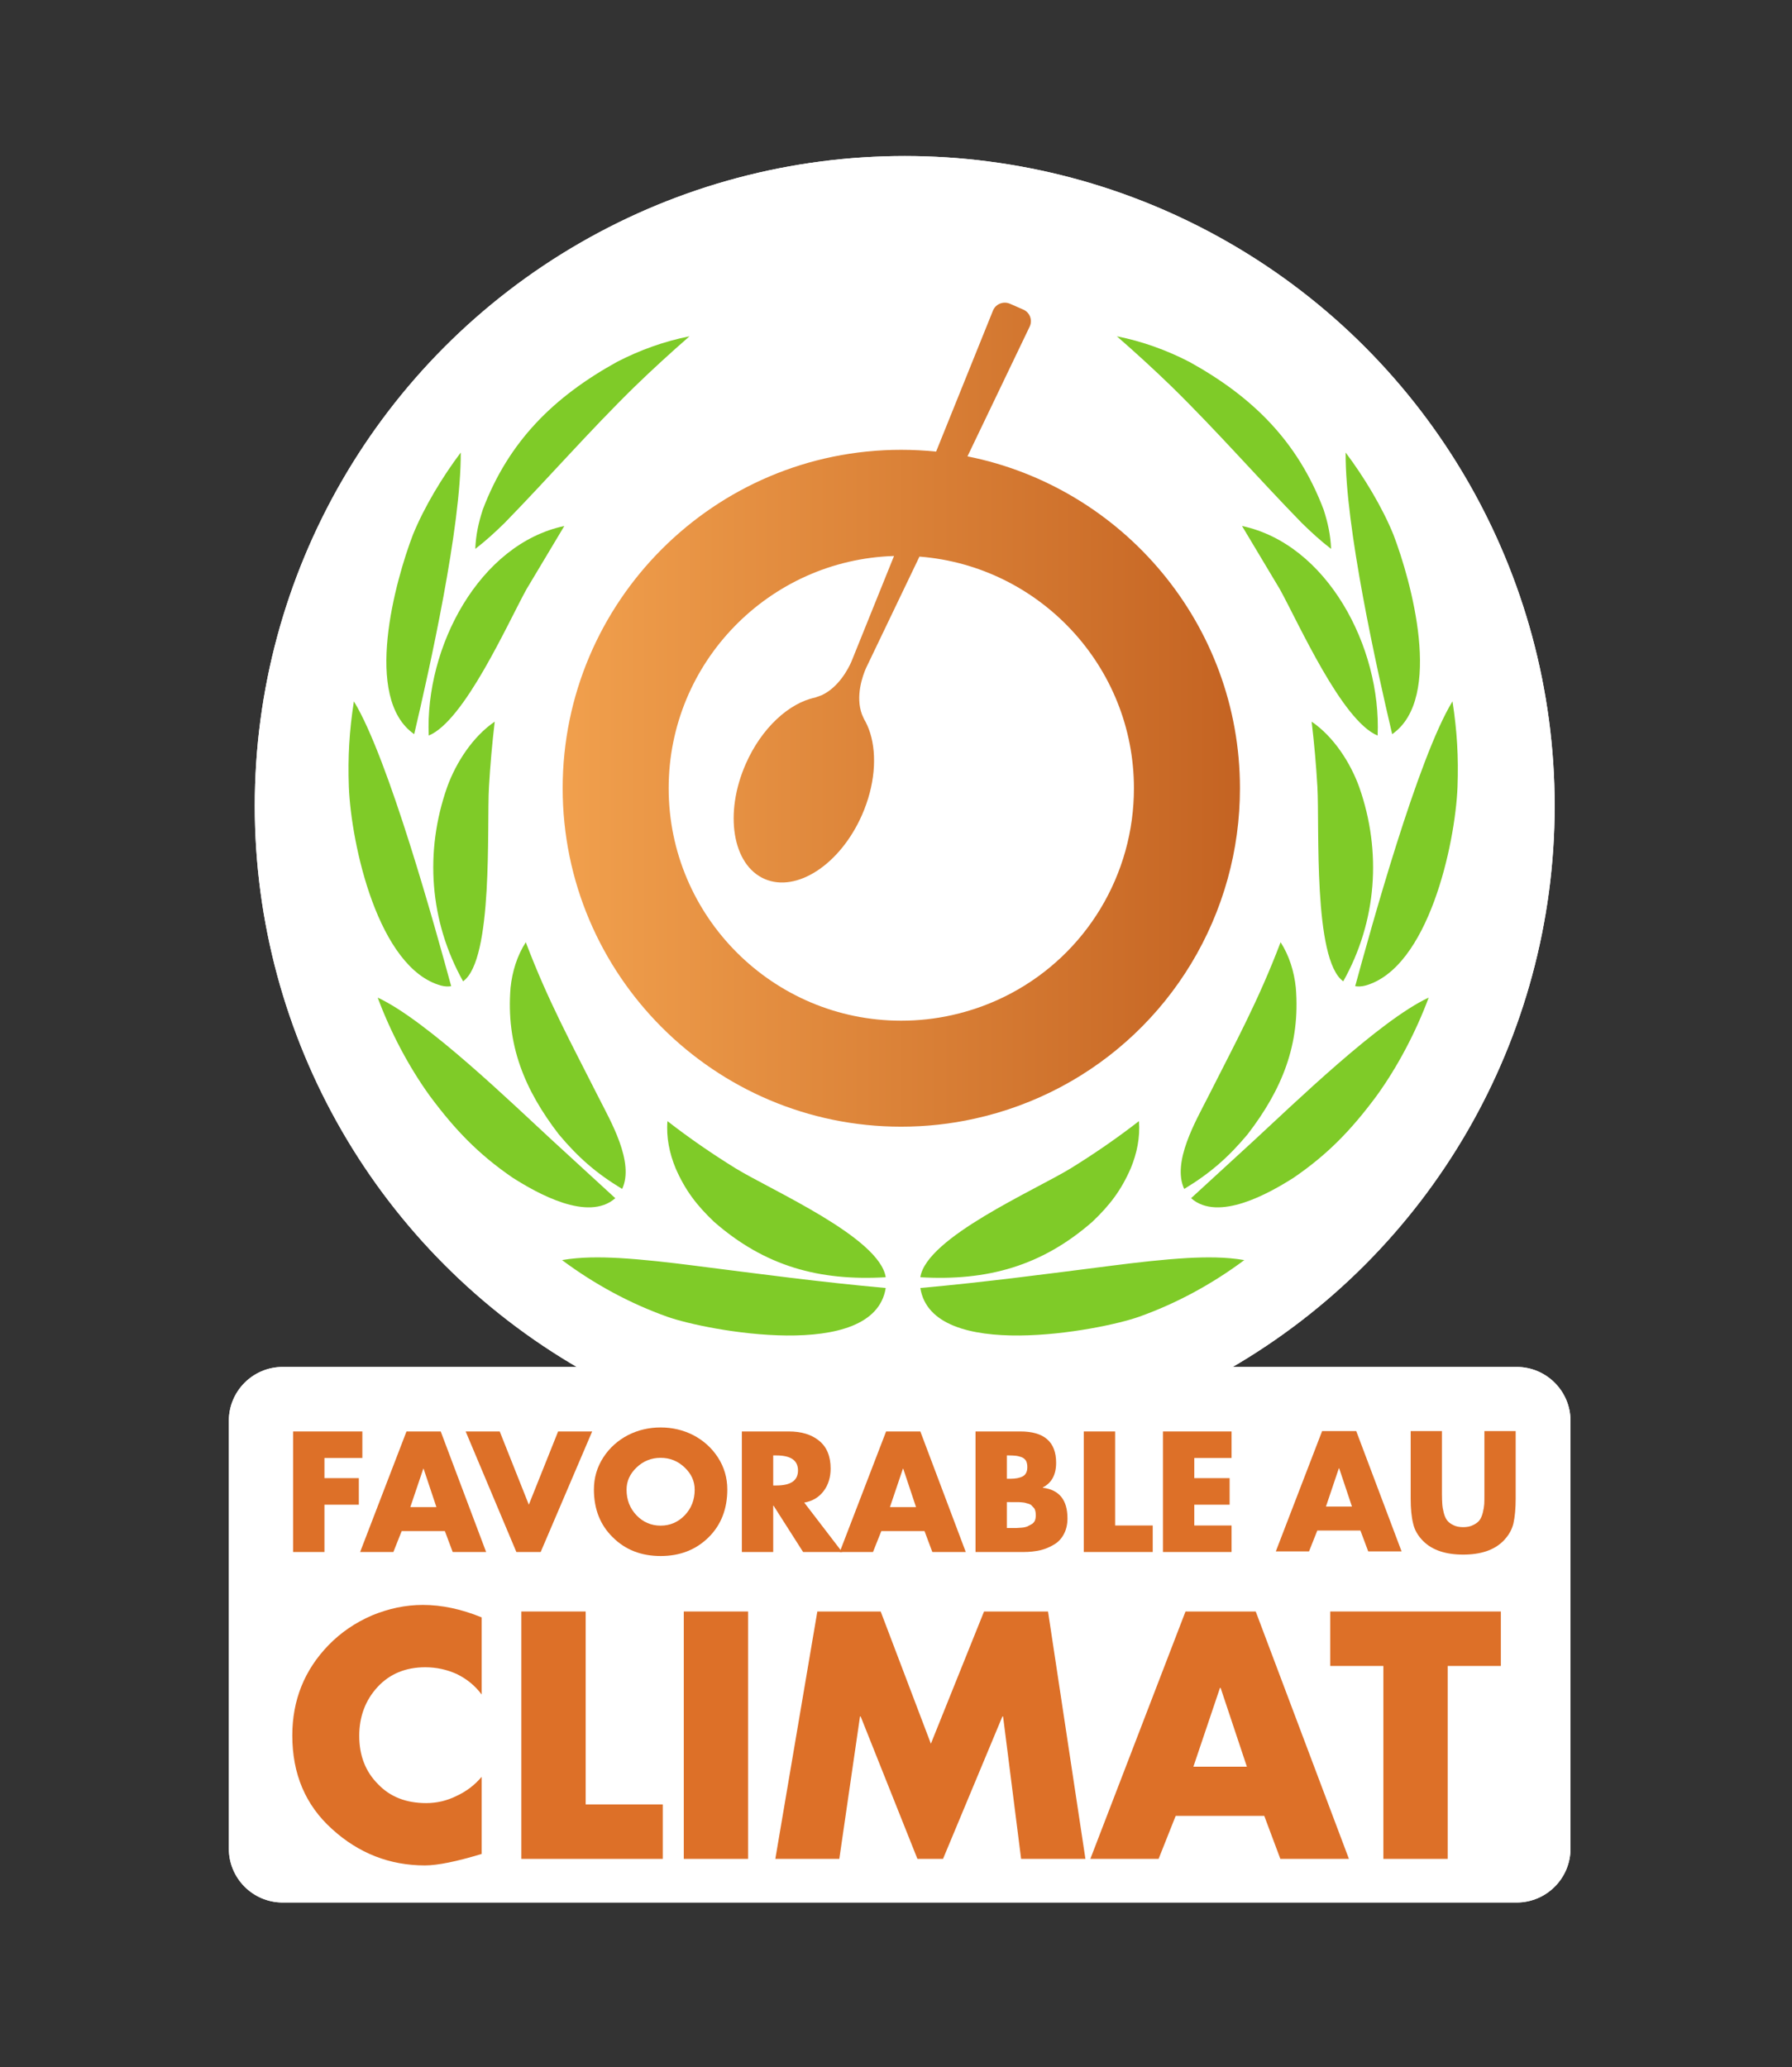 <?xml version="1.0" standalone="no"?><!DOCTYPE svg PUBLIC "-//W3C//DTD SVG 1.1//EN" "http://www.w3.org/Graphics/SVG/1.1/DTD/svg11.dtd"><svg width="100%" height="100%" viewBox="0 0 813 938" version="1.1" xmlns="http://www.w3.org/2000/svg" xmlns:xlink="http://www.w3.org/1999/xlink" xml:space="preserve" style="fill-rule:evenodd;clip-rule:evenodd;stroke-linejoin:round;stroke-miterlimit:1.414;"><rect x="0" y="0" width="813" height="938" fill="#333333" stroke="none"/><g><g><g><path d="M712.508,644.671c0,-13.486 -10.948,-24.435 -24.434,-24.435l-559.818,0c-13.486,0 -24.434,10.949 -24.434,24.435l0,194.135c0,13.486 10.948,24.435 24.434,24.435l559.818,0c13.486,0 24.434,-10.949 24.434,-24.435l0,-194.135Z" style="fill:#fff;"/><circle cx="410.453" cy="365.665" r="294.87" style="fill:#fff;"/></g><g><path d="M712.508,644.671c0,-13.486 -10.948,-24.435 -24.434,-24.435l-559.818,0c-13.486,0 -24.434,10.949 -24.434,24.435l0,194.135c0,13.486 10.948,24.435 24.434,24.435l559.818,0c13.486,0 24.434,-10.949 24.434,-24.435l0,-194.135Z" style="fill:#fff;"/><circle cx="410.453" cy="365.665" r="294.87" style="fill:#fff;"/></g><path d="M287.948,175.427c-20.729,20.302 -38.969,41.302 -59.021,61.865c-4.312,4.218 -8.5,8.083 -13.302,11.76c0.281,-6.448 1.427,-11.698 3.406,-17.833c11.74,-30.99 32.209,-51.167 60.917,-67.032c10.344,-5.343 21.427,-9.343 32.865,-11.593c-8.48,7.396 -16.782,14.989 -24.865,22.833ZM187.917,333.115c-23.5,-16.313 -8.469,-69.896 -0.573,-90.511c5.114,-12.573 13.427,-26.312 21.687,-37.271c0.25,33.448 -14.114,98.011 -21.114,127.782ZM204.698,447.479c-1.635,0.219 -2.917,0.125 -4.521,-0.26c-28.614,-7.844 -40.854,-64.042 -41.906,-90.125c-0.49,-13.677 0.187,-25.334 2.281,-38.865c15.719,25.667 37.261,104.083 44.146,129.25ZM250.615,517.479c9.489,8.75 19.01,17.469 28.531,26.188c-12.333,10.895 -35.459,-2.261 -46.5,-9.261c-15.646,-10.708 -26.292,-21.864 -37.583,-37.062c-9.657,-13.334 -17.938,-29.167 -23.709,-44.688c22.24,10.292 61.552,48.531 79.261,64.823ZM280.781,570.812c11.5,0.678 22.719,2 34.136,3.448c29.198,3.709 57.531,7.521 86.916,10.157c-5.343,33.843 -81.562,19.26 -98.916,13.104c-17.157,-6.084 -33.334,-14.896 -47.927,-25.771c8.364,-1.469 17.333,-1.385 25.791,-0.938ZM194.51,333.75c16.188,-6.635 35.782,-50.844 44.334,-66.365l17.177,-28.718c-38.542,8.177 -63.25,54.864 -61.511,95.083ZM210.094,445.26c13.791,-9.76 10.718,-70.479 11.739,-88.166c0.584,-10 1.438,-19.719 2.615,-29.657c-9.938,6.782 -17.521,18.48 -21.573,29.657c-10.344,29.406 -7.99,60.979 7.219,88.166ZM253.542,514.729c8.812,10.511 16.968,17.625 28.718,24.74c5.688,-12.136 -5.343,-30.948 -10.75,-41.657c-12.718,-25.187 -22.812,-43.541 -32.968,-70.291c-3.969,6.187 -6.157,13.344 -6.907,20.594c-2.114,25.875 6.313,46.354 21.907,66.614ZM306.521,530.104c4.344,9.958 9.51,16.74 17.364,24.219c23.021,20.167 47.667,26.979 77.948,25.208c-2.718,-18.031 -51.885,-39.458 -68.146,-49.437c-10.666,-6.604 -20.979,-13.698 -30.874,-21.396c-0.594,7.312 0.906,14.646 3.708,21.406Z" style="fill:#7fcb28;fill-rule:nonzero;"/><path d="M531.573,175.427c20.729,20.302 38.969,41.302 59.021,61.865c4.323,4.218 8.5,8.083 13.302,11.76c-0.281,-6.448 -1.427,-11.698 -3.396,-17.833c-11.75,-30.99 -32.219,-51.167 -60.917,-67.032c-10.354,-5.343 -21.448,-9.343 -32.875,-11.593c8.48,7.396 16.782,14.989 24.865,22.833ZM631.604,333.115c23.49,-16.313 8.469,-69.896 0.573,-90.511c-5.114,-12.573 -13.427,-26.312 -21.687,-37.271c-0.261,33.448 14.114,98.011 21.114,127.782ZM614.823,447.479c1.635,0.219 2.906,0.125 4.521,-0.26c28.604,-7.844 40.844,-64.042 41.906,-90.125c0.49,-13.677 -0.198,-25.334 -2.281,-38.865c-15.719,25.667 -37.271,104.083 -44.146,129.25ZM568.906,517.479c-9.489,8.75 -19.021,17.469 -28.531,26.188c12.323,10.895 35.458,-2.261 46.49,-9.261c15.656,-10.708 26.302,-21.864 37.593,-37.062c9.657,-13.334 17.938,-29.167 23.709,-44.688c-22.24,10.292 -61.563,48.531 -79.261,64.823ZM538.74,570.812c-11.511,0.678 -22.719,2 -34.146,3.448c-29.188,3.709 -57.677,7.521 -87.052,10.157c5.343,33.843 81.708,19.26 99.062,13.104c17.146,-6.084 33.323,-14.896 47.917,-25.771c-8.354,-1.469 -17.323,-1.385 -25.781,-0.938ZM625.01,333.75c-16.187,-6.635 -35.781,-50.844 -44.343,-66.365l-17.177,-28.718c38.562,8.177 63.26,54.864 61.52,95.083ZM609.417,445.26c-13.782,-9.76 -10.709,-70.479 -11.729,-88.166c-0.584,-10 -1.438,-19.719 -2.615,-29.657c9.937,6.782 17.521,18.48 21.573,29.657c10.333,29.406 7.989,60.979 -7.229,88.166ZM565.979,514.729c-8.823,10.511 -16.969,17.625 -28.719,24.74c-5.687,-12.136 5.334,-30.948 10.75,-41.657c12.719,-25.187 22.813,-43.541 32.98,-70.291c3.958,6.187 6.135,13.344 6.895,20.594c2.115,25.875 -6.312,46.354 -21.906,66.614ZM513,530.104c-4.333,9.958 -9.51,16.74 -17.365,24.219c-23.031,20.167 -47.802,26.979 -78.093,25.208c2.718,-18.031 52,-39.458 68.281,-49.437c10.667,-6.604 20.99,-13.698 30.896,-21.396c0.594,7.312 -0.917,14.646 -3.719,21.406Z" style="fill:#7fcb28;fill-rule:nonzero;"/><path d="M510.615,385.958c-10.459,37.646 -40.667,66.261 -78.875,74.677c-7.448,1.657 -15.157,2.49 -22.907,2.49c-58.156,0 -105.468,-47.313 -105.468,-105.469c0,-57.062 45.573,-103.656 102.239,-105.385l-19.364,48.01c-1.375,3.146 -5.761,11.625 -13.521,15.188c-0.156,0.073 -2.657,0.958 -2.875,1.031c-11.865,2.469 -24.323,13.781 -31.5,30.104c-9.875,22.406 -6.073,45.781 8.479,52.188c14.562,6.406 34.365,-6.563 44.229,-28.969c5.875,-13.323 6.906,-26.99 3.729,-37.219c-0.729,-2.312 -1.666,-4.458 -2.812,-6.385c-0.094,-0.188 -0.719,-1.563 -0.907,-2.052c-3.083,-8.323 0.386,-17.74 1.813,-20.969l24.271,-50.646c54.354,4.25 97.302,49.75 97.302,105.104c0,9.625 -1.292,19.146 -3.833,28.302ZM438.927,207.073l28.281,-59.011c1.292,-2.916 -0.031,-6.322 -2.968,-7.593l-6.032,-2.646c-2.937,-1.281 -6.375,0.042 -7.656,2.958l-25.854,64.125c-5.219,-0.531 -10.51,-0.812 -15.865,-0.812c-84.677,0 -153.562,68.885 -153.562,153.562c0,84.677 68.885,153.563 153.562,153.563c11.24,0 22.448,-1.219 33.282,-3.625c55.614,-12.25 99.614,-53.938 114.843,-108.761c3.709,-13.343 5.584,-27.198 5.584,-41.177c0,-74.385 -53.219,-136.562 -123.615,-150.583Z" style="fill:url(#_Linear1);"/></g><g id="FR"><path d="M164.389,649.504l-31.409,0l0,54.702l14.214,0l0,-21.471l15.602,0l0,-12.047l-15.602,0l0,-9.137l17.195,0l0,-12.047Z" style="fill:#dd7028;fill-rule:nonzero;"/><path d="M205.382,704.206l15.166,0l-20.6,-54.702l-15.532,0l-21.035,54.702l15.085,0l3.772,-9.503l19.59,0l3.554,9.503ZM186.158,683.825l5.881,-17.413l0.137,0l5.812,17.413l-11.83,0Z" style="fill:#dd7028;fill-rule:nonzero;"/><path d="M211.262,649.504l23.007,54.702l11.028,0l23.362,-54.702l-15.453,0l-13.285,33.231l-13.206,-33.231l-15.453,0Z" style="fill:#dd7028;fill-rule:nonzero;"/><path d="M273.737,661.253c-2.831,4.356 -4.287,9.217 -4.287,14.582c0,8.861 2.831,16.117 8.563,21.7c5.663,5.662 12.919,8.494 21.7,8.494c8.781,0 16.037,-2.832 21.768,-8.494c5.652,-5.583 8.483,-12.839 8.483,-21.7c0,-5.365 -1.444,-10.226 -4.276,-14.582c-2.831,-4.356 -6.602,-7.691 -11.176,-10.087c-4.574,-2.316 -9.503,-3.474 -14.799,-3.474c-5.296,0 -10.237,1.158 -14.799,3.474c-4.574,2.396 -8.346,5.731 -11.177,10.087ZM315.165,675.915c0,4.642 -1.524,8.483 -4.493,11.612c-2.981,3.118 -6.684,4.712 -10.959,4.712c-4.288,0 -7.979,-1.594 -10.959,-4.712c-2.969,-3.129 -4.494,-6.97 -4.494,-11.612c0,-3.852 1.525,-7.188 4.563,-10.088c3.049,-2.9 6.683,-4.356 10.89,-4.356c4.207,0 7.829,1.456 10.878,4.356c3.05,2.9 4.574,6.236 4.574,10.088Z" style="fill:#dd7028;fill-rule:nonzero;"/><path d="M373.719,676.488c2.11,-2.82 3.118,-6.236 3.118,-10.156c0,-5.583 -1.742,-9.79 -5.227,-12.621c-3.473,-2.832 -8.047,-4.207 -13.779,-4.207l-21.264,0l0,54.702l14.226,0l0,-21.035l0.149,0l13.412,21.035l17.711,0l-17.195,-22.422c3.771,-0.642 6.74,-2.465 8.849,-5.296ZM352.168,660.382c6.603,0 9.87,2.247 9.87,6.821c0,4.574 -3.267,6.82 -9.87,6.82l-1.375,0l0,-13.641l1.375,0Z" style="fill:#dd7028;fill-rule:nonzero;"/><path d="M422.988,704.206l15.166,0l-20.611,-54.702l-15.532,0l-21.035,54.702l15.085,0l3.783,-9.503l19.591,0l3.553,9.503ZM403.753,683.825l5.881,-17.413l0.149,0l5.8,17.413l-11.83,0Z" style="fill:#dd7028;fill-rule:nonzero;"/><path d="M458.249,681.566l3.405,0c0.218,0 0.802,0 1.673,0.08c0.791,0.069 1.376,0.138 1.743,0.218c0.355,0.138 0.871,0.287 1.524,0.436c0.654,0.218 1.089,0.435 1.376,0.722c0.287,0.367 0.653,0.722 1.009,1.089c0.367,0.367 0.584,0.871 0.733,1.456c0.138,0.573 0.218,1.226 0.218,1.96c0,0.94 -0.149,1.811 -0.435,2.465c-0.367,0.722 -0.872,1.307 -1.594,1.662c-0.802,0.435 -1.456,0.802 -1.96,1.02c-0.585,0.218 -1.456,0.436 -2.614,0.505c-1.169,0.08 -1.96,0.149 -2.327,0.149c-0.435,0 -1.226,0 -2.395,0l-1.812,0l0,-11.762l1.456,0ZM471.89,703.415c2.247,-0.516 4.276,-1.387 6.236,-2.545c1.892,-1.089 3.405,-2.682 4.494,-4.711c1.089,-2.029 1.674,-4.425 1.674,-7.187c0,-8.346 -3.703,-12.988 -11.177,-13.928l0,-0.149c3.989,-2.029 6.03,-5.732 6.03,-11.177c0,-9.503 -5.445,-14.214 -16.255,-14.214l-20.313,0l0,54.702l21.906,0c2.683,0 5.147,-0.286 7.405,-0.791ZM457.814,660.382c1.226,0 2.178,0.08 2.969,0.149c0.802,0.069 1.593,0.287 2.544,0.585c0.94,0.355 1.594,0.871 2.098,1.593c0.436,0.791 0.654,1.743 0.654,2.969c0,2.109 -0.723,3.485 -2.098,4.207c-1.387,0.734 -3.267,1.089 -5.594,1.089l-1.594,0l0,-10.592l1.021,0Z" style="fill:#dd7028;fill-rule:nonzero;"/><path d="M491.699,649.504l0,54.702l31.272,0l0,-12.036l-17.058,0l0,-42.666l-14.214,0Z" style="fill:#dd7028;fill-rule:nonzero;"/><path d="M558.736,649.504l-31.123,0l0,54.702l31.123,0l0,-12.036l-16.908,0l0,-9.435l16.037,0l0,-12.047l-16.037,0l0,-9.137l16.908,0l0,-12.047Z" style="fill:#dd7028;fill-rule:nonzero;"/><path d="M620.74,703.931l15.134,0l-20.568,-54.587l-15.488,0l-21.002,54.587l15.065,0l3.764,-9.483l19.549,0l3.546,9.483ZM601.557,683.593l5.857,-17.376l0.148,0l5.8,17.376l-11.805,0Z" style="fill:#dd7028;fill-rule:nonzero;"/><path d="M673.451,678.09c0,1.739 0,3.18 -0.068,4.336c-0.081,1.167 -0.298,2.471 -0.652,3.912c-0.367,1.453 -0.87,2.608 -1.522,3.477c-0.652,0.87 -1.67,1.59 -2.894,2.174c-1.235,0.652 -2.757,0.938 -4.496,0.938c-1.738,0 -3.26,-0.286 -4.484,-0.938c-1.235,-0.584 -2.173,-1.304 -2.825,-2.174c-0.652,-0.869 -1.155,-2.024 -1.521,-3.477c-0.366,-1.441 -0.584,-2.745 -0.652,-3.912c-0.069,-1.156 -0.149,-2.597 -0.149,-4.336l0,-28.746l-14.185,0l0,30.702c0,4.416 0.355,8.179 1.087,11.142c0.652,3.043 2.242,5.72 4.633,8.11c4.118,4.061 10.135,6.086 18.096,6.086c7.962,0 13.979,-2.025 18.097,-6.086c2.391,-2.39 3.992,-5.067 4.713,-8.11c0.652,-2.963 1.007,-6.726 1.007,-11.142l0,-30.702l-14.185,0l0,28.746Z" style="fill:#dd7028;fill-rule:nonzero;"/><path d="M191.865,728.213c-7.892,0 -15.482,1.631 -23.081,4.756c-7.59,3.283 -14.134,7.747 -19.643,13.402c-11.018,11.321 -16.527,25.015 -16.527,41.093c0,17.416 5.948,31.559 18.012,42.431c12.063,11.008 26.196,16.517 42.128,16.517c5.812,0 14.446,-1.778 25.757,-5.206l0,-34.988c-3.126,3.721 -6.847,6.554 -11.311,8.634c-4.463,2.237 -9.084,3.283 -13.851,3.283c-9.073,0 -16.37,-2.833 -21.879,-8.635c-5.655,-5.666 -8.488,-12.952 -8.488,-21.89c0,-8.781 2.833,-16.224 8.342,-22.182c5.498,-5.959 12.795,-8.928 21.586,-8.928c5.06,0 9.827,1.035 14.437,3.126c4.463,2.227 8.185,5.206 11.164,9.231l0,-34.988c-9.084,-3.722 -18.011,-5.656 -26.646,-5.656Z" style="fill:#dd7028;fill-rule:nonzero;"/><path d="M236.523,731.192l0,112.251l64.164,0l0,-24.712l-34.978,0l0,-87.539l-29.186,0Z" style="fill:#dd7028;fill-rule:nonzero;"/><rect x="310.22" y="731.192" width="29.176" height="112.25" style="fill:#dd7028;fill-rule:nonzero;"/><path d="M380.782,843.443l9.387,-64.614l0.293,0l25.757,64.614l11.614,0l26.939,-64.614l0.303,0l8.185,64.614l29.176,0l-16.966,-112.251l-29.029,0l-24.117,59.993l-22.778,-59.993l-28.737,0l-19.057,112.251l29.03,0Z" style="fill:#dd7028;fill-rule:nonzero;"/><path d="M580.873,843.443l31.11,0l-42.284,-112.251l-31.852,0l-43.174,112.251l30.964,0l7.746,-19.507l40.194,0l7.296,19.507ZM541.422,801.608l12.053,-35.731l0.303,0l11.906,35.731l-24.262,0Z" style="fill:#dd7028;fill-rule:nonzero;"/><path d="M680.914,755.905l0,-24.713l-77.419,0l0,24.713l24.116,0l0,87.538l29.187,0l0,-87.538l24.116,0Z" style="fill:#dd7028;fill-rule:nonzero;"/></g></g><defs><linearGradient id="_Linear1" x1="0" y1="0" x2="1" y2="0" gradientUnits="userSpaceOnUse" gradientTransform="matrix(307.272,0,0,307.272,255.278,324.273)"><stop offset="0%" style="stop-color:#f1a04d;stop-opacity:1"/><stop offset="100%" style="stop-color:#c46322;stop-opacity:1"/></linearGradient></defs></svg>